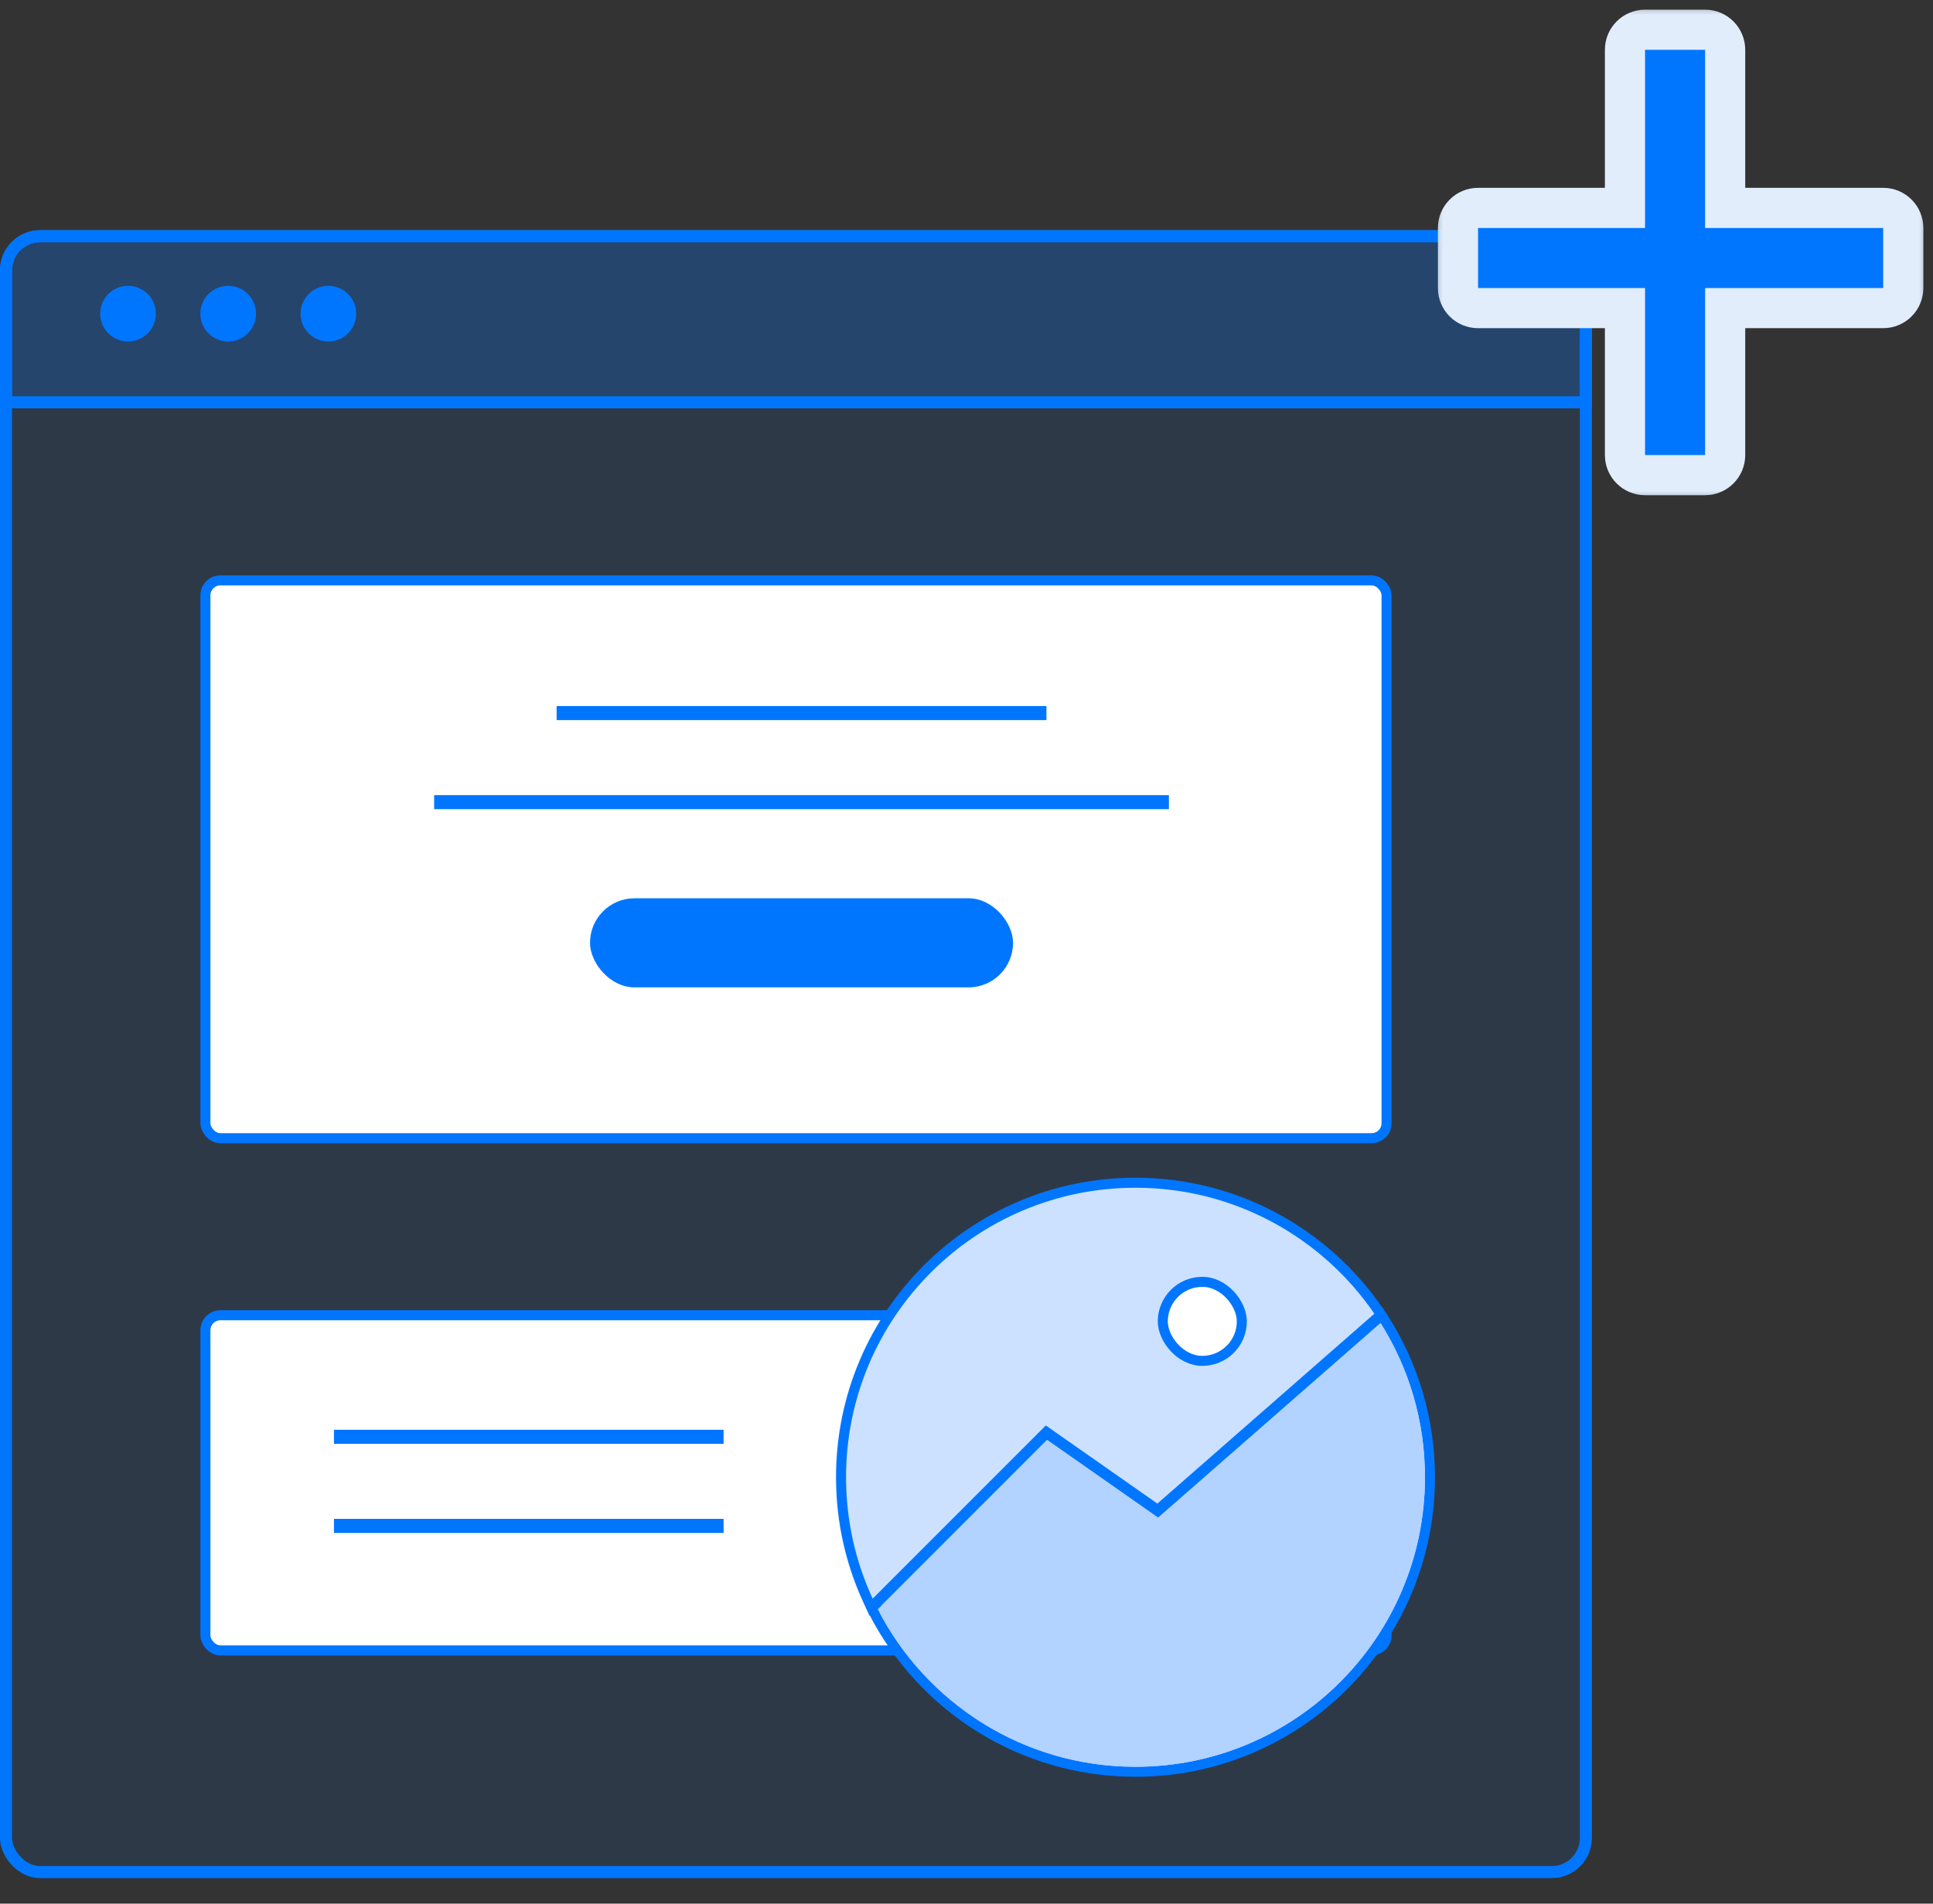 <svg width="65" height="64" viewBox="0 0 65 64" fill="none" xmlns="http://www.w3.org/2000/svg">
<rect x="0" y="0" width="65" height="64" fill="#333333" stroke="none"/>
<rect x="0.202" y="7.941" width="53.126" height="54.998" rx="1.147" fill="#0076FF" fill-opacity="0.1" stroke="#0076FF" stroke-width="0.405"/>
<path d="M0.202 9.088C0.202 8.454 0.716 7.941 1.349 7.941H52.182C52.815 7.941 53.329 8.454 53.329 9.088V13.525H0.202V9.088Z" fill="#0076FF" fill-opacity="0.2" stroke="#0076FF" stroke-width="0.405"/>
<circle cx="4.305" cy="10.546" r="0.936" fill="#0076FF"/>
<circle cx="7.674" cy="10.546" r="0.936" fill="#0076FF"/>
<circle cx="11.043" cy="10.546" r="0.936" fill="#0076FF"/>
<rect x="6.907" y="19.512" width="39.718" height="18.754" rx="0.506" fill="white" stroke="#0076FF" stroke-width="0.337"/>
<rect x="6.907" y="44.218" width="39.718" height="11.267" rx="0.506" fill="white" stroke="#0076FF" stroke-width="0.337"/>
<line x1="18.717" y1="23.974" x2="35.188" y2="23.974" stroke="#0076FF" stroke-width="0.472"/>
<line x1="14.599" y1="26.968" x2="39.306" y2="26.968" stroke="#0076FF" stroke-width="0.472"/>
<rect x="19.84" y="30.2" width="14.225" height="2.995" rx="1.497" fill="#0076FF"/>
<line x1="11.23" y1="48.305" x2="24.332" y2="48.305" stroke="#0076FF" stroke-width="0.472"/>
<line x1="11.23" y1="51.3" x2="24.332" y2="51.3" stroke="#0076FF" stroke-width="0.472"/>
<path d="M29.192 53.817L29.293 54.036L29.464 53.865L35.186 48.143L38.822 50.688L38.931 50.764L39.03 50.677L46.326 44.293L46.439 44.194L46.354 44.071C44.57 41.47 41.576 39.763 38.183 39.763C32.715 39.763 28.281 44.196 28.281 49.664C28.281 51.147 28.607 52.554 29.192 53.817ZM46.566 44.392L46.46 44.225L46.312 44.355L38.933 50.811L35.306 48.272L35.19 48.191L35.09 48.291L29.399 53.983L29.499 54.083L29.368 54.178C31.009 57.377 34.34 59.566 38.183 59.566C43.652 59.566 48.085 55.133 48.085 49.664C48.085 47.727 47.528 45.919 46.566 44.392Z" fill="#CCE1FF" stroke="#0076FF" stroke-width="0.337"/>
<path d="M46.423 44.482C47.369 45.982 47.916 47.76 47.916 49.664C47.916 55.04 43.558 59.398 38.183 59.398C34.406 59.398 31.131 57.246 29.518 54.102L29.518 54.102L35.21 48.41L38.945 51.025L46.423 44.482Z" fill="#B2D2FF"/>
<path d="M46.419 44.237L38.932 50.788L35.189 48.168L29.386 53.97" stroke="#0076FF" stroke-width="0.337"/>
<rect x="39.101" y="43.095" width="2.657" height="2.657" rx="1.329" fill="white" stroke="#0076FF" stroke-width="0.337"/>
<mask id="path-17-outside-1" maskUnits="userSpaceOnUse" x="48.026" y="0" width="17" height="17" fill="black">
<rect fill="white" x="48.026" width="17" height="17"/>
<path fill-rule="evenodd" clip-rule="evenodd" d="M55.317 1C54.944 1 54.642 1.302 54.642 1.675V6.989H49.701C49.328 6.989 49.026 7.291 49.026 7.664V9.684C49.026 10.056 49.328 10.358 49.701 10.358H54.642V15.299C54.642 15.672 54.944 15.974 55.317 15.974H57.336C57.709 15.974 58.011 15.672 58.011 15.299V10.358H63.325C63.698 10.358 64 10.056 64 9.684V7.664C64 7.291 63.698 6.989 63.325 6.989H58.011V1.675C58.011 1.302 57.709 1 57.336 1H55.317Z"/>
</mask>
<path fill-rule="evenodd" clip-rule="evenodd" d="M55.317 1C54.944 1 54.642 1.302 54.642 1.675V6.989H49.701C49.328 6.989 49.026 7.291 49.026 7.664V9.684C49.026 10.056 49.328 10.358 49.701 10.358H54.642V15.299C54.642 15.672 54.944 15.974 55.317 15.974H57.336C57.709 15.974 58.011 15.672 58.011 15.299V10.358H63.325C63.698 10.358 64 10.056 64 9.684V7.664C64 7.291 63.698 6.989 63.325 6.989H58.011V1.675C58.011 1.302 57.709 1 57.336 1H55.317Z" fill="#0076FF"/>
<path d="M54.642 6.989V7.664H55.317V6.989H54.642ZM54.642 10.358H55.317V9.684H54.642V10.358ZM58.011 10.358V9.684H57.336V10.358H58.011ZM58.011 6.989H57.336V7.664H58.011V6.989ZM55.317 1.675V1.675V0.325C54.571 0.325 53.967 0.929 53.967 1.675H55.317ZM55.317 6.989V1.675H53.967V6.989H55.317ZM49.701 7.664H54.642V6.315H49.701V7.664ZM49.701 7.664V7.664V6.315C48.956 6.315 48.352 6.919 48.352 7.664H49.701ZM49.701 9.684V7.664H48.352V9.684H49.701ZM49.701 9.684H49.701H48.352C48.352 10.429 48.956 11.033 49.701 11.033V9.684ZM54.642 9.684H49.701V11.033H54.642V9.684ZM55.317 15.299V10.358H53.967V15.299H55.317ZM55.317 15.299H55.317H53.967C53.967 16.044 54.571 16.648 55.317 16.648V15.299ZM57.336 15.299H55.317V16.648H57.336V15.299ZM57.336 15.299V16.648C58.081 16.648 58.686 16.044 58.686 15.299H57.336ZM57.336 10.358V15.299H58.686V10.358H57.336ZM63.325 9.684H58.011V11.033H63.325V9.684ZM63.325 9.684V9.684V11.033C64.071 11.033 64.675 10.429 64.675 9.684H63.325ZM63.325 7.664V9.684H64.675V7.664H63.325ZM63.325 7.664V7.664H64.675C64.675 6.919 64.071 6.315 63.325 6.315V7.664ZM58.011 7.664H63.325V6.315H58.011V7.664ZM57.336 1.675V6.989H58.686V1.675H57.336ZM57.336 1.675H58.686C58.686 0.929 58.081 0.325 57.336 0.325V1.675ZM55.317 1.675H57.336V0.325H55.317V1.675Z" fill="#E1EDFB" mask="url(#path-17-outside-1)"/>
</svg>
